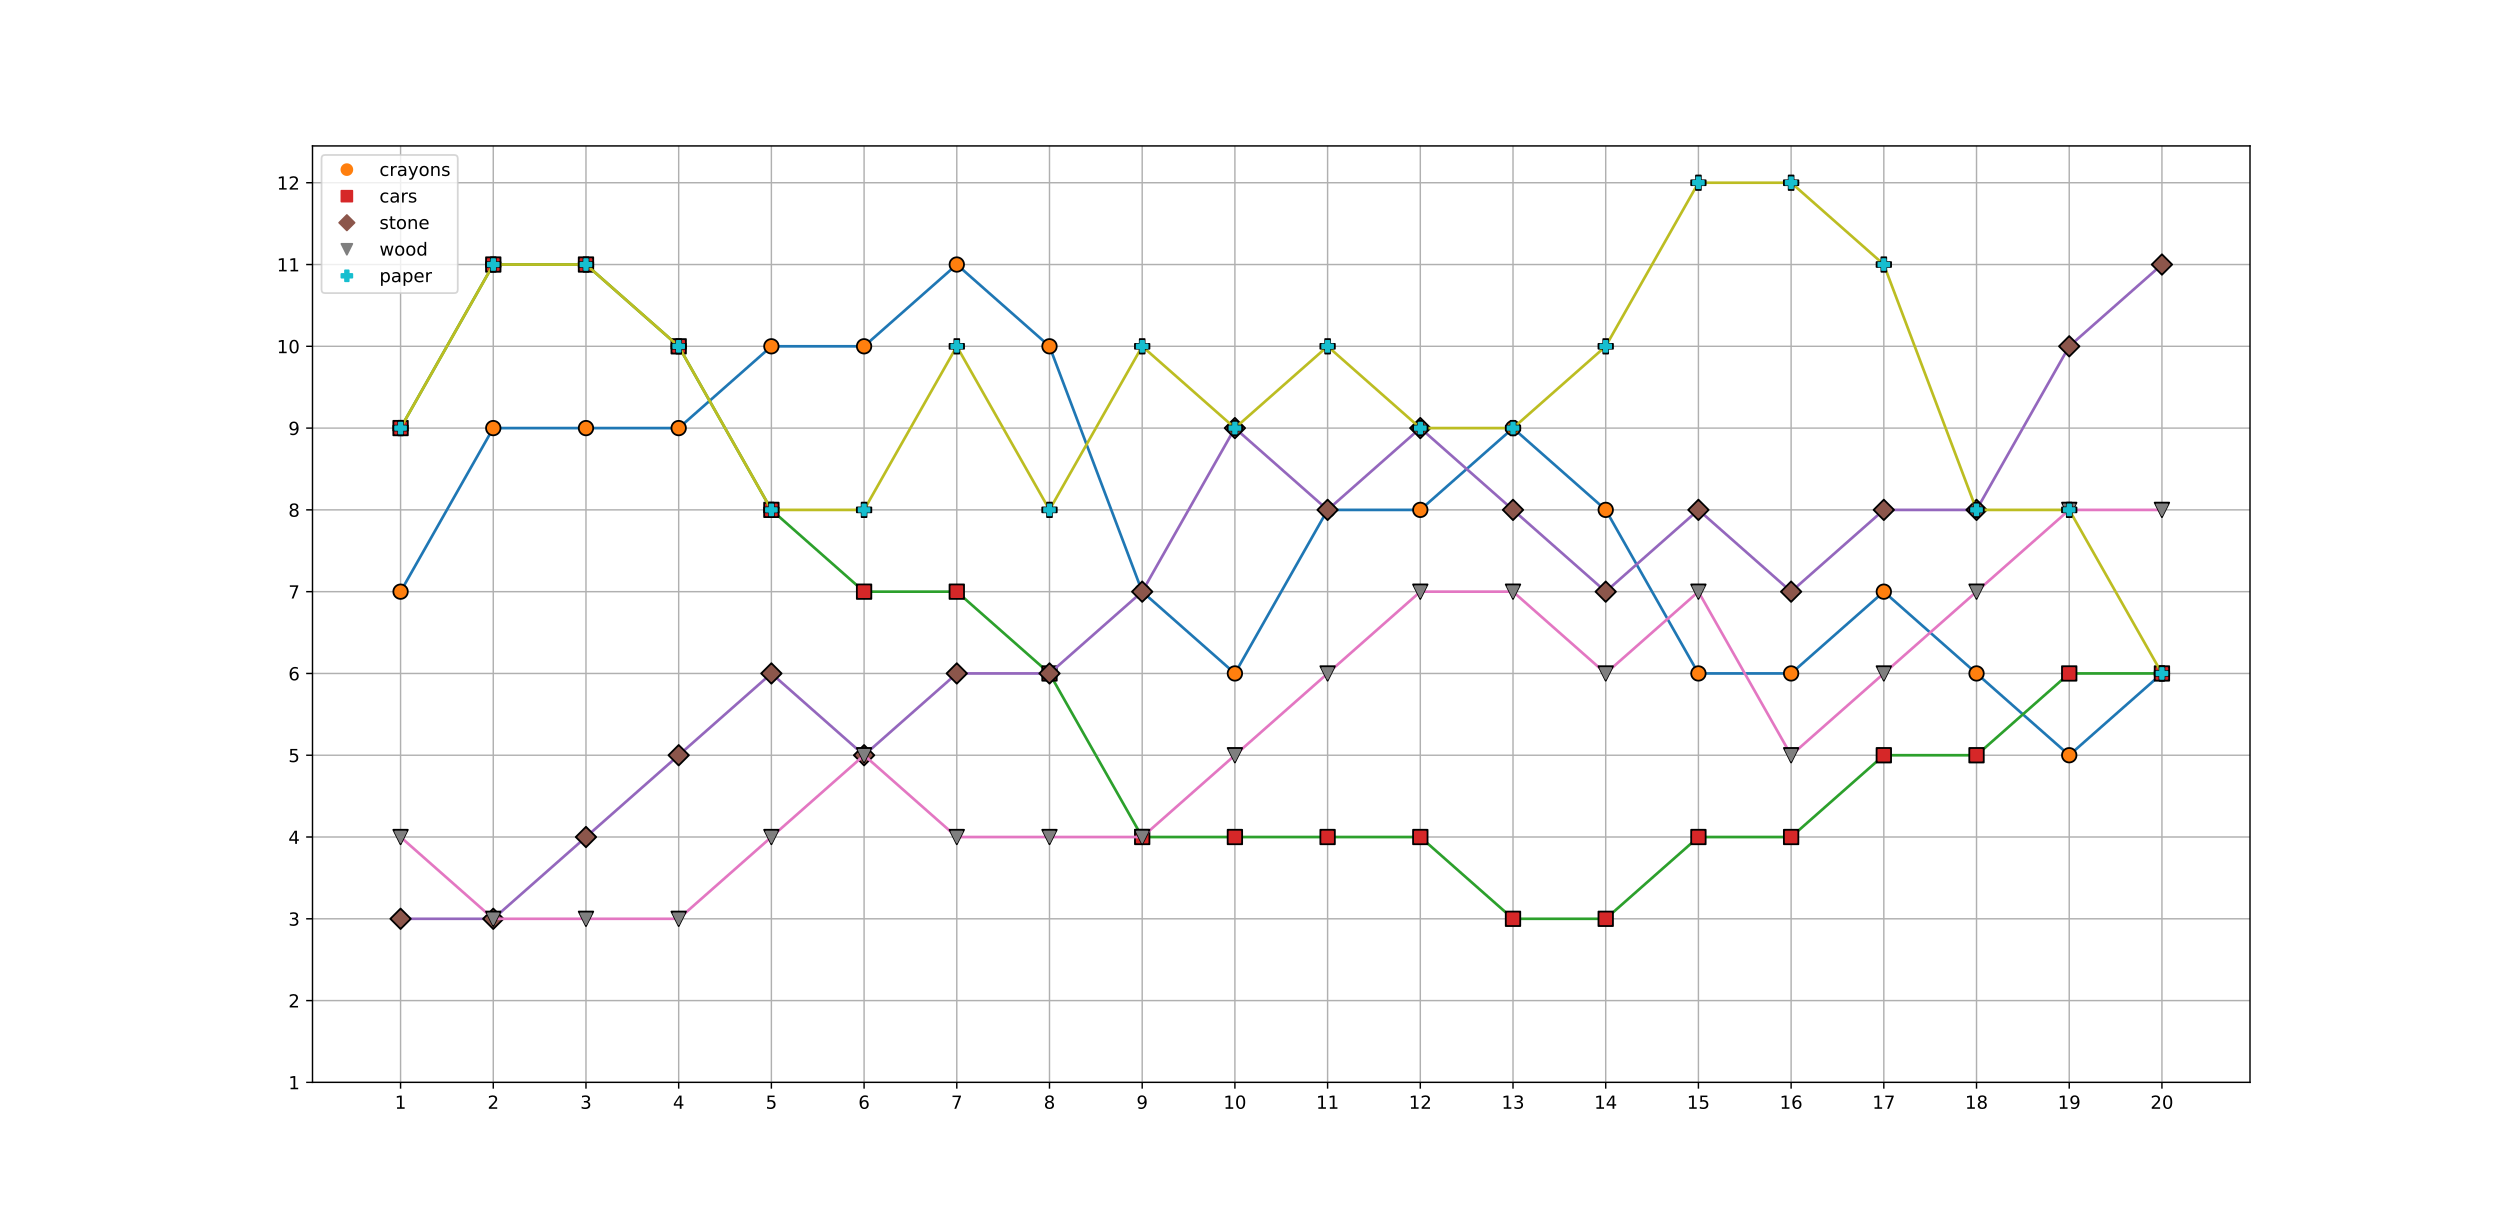 <?xml version="1.0" encoding="utf-8" standalone="no"?>
<!DOCTYPE svg PUBLIC "-//W3C//DTD SVG 1.1//EN"
  "http://www.w3.org/Graphics/SVG/1.1/DTD/svg11.dtd">
<!-- Created with matplotlib (https://matplotlib.org/) -->
<svg height="672.48pt" version="1.1" viewBox="0 0 1382.4 672.48" width="1382.4pt" xmlns="http://www.w3.org/2000/svg" xmlns:xlink="http://www.w3.org/1999/xlink">
 <defs>
  <style type="text/css">
*{stroke-linecap:butt;stroke-linejoin:round;}
  </style>
 </defs>
 <g id="figure_1">
  <g id="patch_1">
   <path d="M 0 672.48
L 1382.4 672.48
L 1382.4 0
L 0 0
z
" style="fill:#ffffff;"/>
  </g>
  <g id="axes_1">
   <g id="patch_2">
    <path d="M 172.8 598.507
L 1244.16 598.507
L 1244.16 80.698
L 172.8 80.698
z
" style="fill:#ffffff;"/>
   </g>
   <g id="matplotlib.axis_1">
    <g id="xtick_1">
     <g id="line2d_1">
      <path clip-path="url(#p146794e68c)" d="M 221.498 598.507
L 221.498 80.698
" style="fill:none;stroke:#b0b0b0;stroke-linecap:square;stroke-width:0.8;"/>
     </g>
     <g id="line2d_2">
      <defs>
       <path d="M 0 0
L 0 3.5
" id="m1dbc7cb2bb" style="stroke:#000000;stroke-width:0.8;"/>
      </defs>
      <g>
       <use style="stroke:#000000;stroke-width:0.8;" x="221.498" xlink:href="#m1dbc7cb2bb" y="598.507"/>
      </g>
     </g>
     <g id="text_1">
      <!-- 1 -->
      <defs>
       <path d="M 12.406 8.297
L 28.516 8.297
L 28.516 63.922
L 10.984 60.406
L 10.984 69.391
L 28.422 72.906
L 38.281 72.906
L 38.281 8.297
L 54.391 8.297
L 54.391 0
L 12.406 0
z
" id="DejaVuSans-49"/>
      </defs>
      <g transform="translate(218.317 613.106)scale(0.1 -0.1)">
       <use xlink:href="#DejaVuSans-49"/>
      </g>
     </g>
    </g>
    <g id="xtick_2">
     <g id="line2d_3">
      <path clip-path="url(#p146794e68c)" d="M 272.759 598.507
L 272.759 80.698
" style="fill:none;stroke:#b0b0b0;stroke-linecap:square;stroke-width:0.8;"/>
     </g>
     <g id="line2d_4">
      <g>
       <use style="stroke:#000000;stroke-width:0.8;" x="272.759" xlink:href="#m1dbc7cb2bb" y="598.507"/>
      </g>
     </g>
     <g id="text_2">
      <!-- 2 -->
      <defs>
       <path d="M 19.188 8.297
L 53.609 8.297
L 53.609 0
L 7.328 0
L 7.328 8.297
Q 12.938 14.109 22.625 23.891
Q 32.328 33.688 34.812 36.531
Q 39.547 41.844 41.422 45.531
Q 43.312 49.219 43.312 52.781
Q 43.312 58.594 39.234 62.25
Q 35.156 65.922 28.609 65.922
Q 23.969 65.922 18.812 64.312
Q 13.672 62.703 7.812 59.422
L 7.812 69.391
Q 13.766 71.781 18.938 73
Q 24.125 74.219 28.422 74.219
Q 39.75 74.219 46.484 68.547
Q 53.219 62.891 53.219 53.422
Q 53.219 48.922 51.531 44.891
Q 49.859 40.875 45.406 35.406
Q 44.188 33.984 37.641 27.219
Q 31.109 20.453 19.188 8.297
z
" id="DejaVuSans-50"/>
      </defs>
      <g transform="translate(269.578 613.106)scale(0.1 -0.1)">
       <use xlink:href="#DejaVuSans-50"/>
      </g>
     </g>
    </g>
    <g id="xtick_3">
     <g id="line2d_5">
      <path clip-path="url(#p146794e68c)" d="M 324.021 598.507
L 324.021 80.698
" style="fill:none;stroke:#b0b0b0;stroke-linecap:square;stroke-width:0.8;"/>
     </g>
     <g id="line2d_6">
      <g>
       <use style="stroke:#000000;stroke-width:0.8;" x="324.021" xlink:href="#m1dbc7cb2bb" y="598.507"/>
      </g>
     </g>
     <g id="text_3">
      <!-- 3 -->
      <defs>
       <path d="M 40.578 39.312
Q 47.656 37.797 51.625 33
Q 55.609 28.219 55.609 21.188
Q 55.609 10.406 48.188 4.484
Q 40.766 -1.422 27.094 -1.422
Q 22.516 -1.422 17.656 -0.516
Q 12.797 0.391 7.625 2.203
L 7.625 11.719
Q 11.719 9.328 16.594 8.109
Q 21.484 6.891 26.812 6.891
Q 36.078 6.891 40.938 10.547
Q 45.797 14.203 45.797 21.188
Q 45.797 27.641 41.281 31.266
Q 36.766 34.906 28.719 34.906
L 20.219 34.906
L 20.219 43.016
L 29.109 43.016
Q 36.375 43.016 40.234 45.922
Q 44.094 48.828 44.094 54.297
Q 44.094 59.906 40.109 62.906
Q 36.141 65.922 28.719 65.922
Q 24.656 65.922 20.016 65.031
Q 15.375 64.156 9.812 62.312
L 9.812 71.094
Q 15.438 72.656 20.344 73.438
Q 25.25 74.219 29.594 74.219
Q 40.828 74.219 47.359 69.109
Q 53.906 64.016 53.906 55.328
Q 53.906 49.266 50.438 45.094
Q 46.969 40.922 40.578 39.312
z
" id="DejaVuSans-51"/>
      </defs>
      <g transform="translate(320.839 613.106)scale(0.1 -0.1)">
       <use xlink:href="#DejaVuSans-51"/>
      </g>
     </g>
    </g>
    <g id="xtick_4">
     <g id="line2d_7">
      <path clip-path="url(#p146794e68c)" d="M 375.282 598.507
L 375.282 80.698
" style="fill:none;stroke:#b0b0b0;stroke-linecap:square;stroke-width:0.8;"/>
     </g>
     <g id="line2d_8">
      <g>
       <use style="stroke:#000000;stroke-width:0.8;" x="375.282" xlink:href="#m1dbc7cb2bb" y="598.507"/>
      </g>
     </g>
     <g id="text_4">
      <!-- 4 -->
      <defs>
       <path d="M 37.797 64.312
L 12.891 25.391
L 37.797 25.391
z
M 35.203 72.906
L 47.609 72.906
L 47.609 25.391
L 58.016 25.391
L 58.016 17.188
L 47.609 17.188
L 47.609 0
L 37.797 0
L 37.797 17.188
L 4.891 17.188
L 4.891 26.703
z
" id="DejaVuSans-52"/>
      </defs>
      <g transform="translate(372.101 613.106)scale(0.1 -0.1)">
       <use xlink:href="#DejaVuSans-52"/>
      </g>
     </g>
    </g>
    <g id="xtick_5">
     <g id="line2d_9">
      <path clip-path="url(#p146794e68c)" d="M 426.543 598.507
L 426.543 80.698
" style="fill:none;stroke:#b0b0b0;stroke-linecap:square;stroke-width:0.8;"/>
     </g>
     <g id="line2d_10">
      <g>
       <use style="stroke:#000000;stroke-width:0.8;" x="426.543" xlink:href="#m1dbc7cb2bb" y="598.507"/>
      </g>
     </g>
     <g id="text_5">
      <!-- 5 -->
      <defs>
       <path d="M 10.797 72.906
L 49.516 72.906
L 49.516 64.594
L 19.828 64.594
L 19.828 46.734
Q 21.969 47.469 24.109 47.828
Q 26.266 48.188 28.422 48.188
Q 40.625 48.188 47.75 41.5
Q 54.891 34.812 54.891 23.391
Q 54.891 11.625 47.562 5.094
Q 40.234 -1.422 26.906 -1.422
Q 22.312 -1.422 17.547 -0.641
Q 12.797 0.141 7.719 1.703
L 7.719 11.625
Q 12.109 9.234 16.797 8.062
Q 21.484 6.891 26.703 6.891
Q 35.156 6.891 40.078 11.328
Q 45.016 15.766 45.016 23.391
Q 45.016 31 40.078 35.438
Q 35.156 39.891 26.703 39.891
Q 22.75 39.891 18.812 39.016
Q 14.891 38.141 10.797 36.281
z
" id="DejaVuSans-53"/>
      </defs>
      <g transform="translate(423.362 613.106)scale(0.1 -0.1)">
       <use xlink:href="#DejaVuSans-53"/>
      </g>
     </g>
    </g>
    <g id="xtick_6">
     <g id="line2d_11">
      <path clip-path="url(#p146794e68c)" d="M 477.804 598.507
L 477.804 80.698
" style="fill:none;stroke:#b0b0b0;stroke-linecap:square;stroke-width:0.8;"/>
     </g>
     <g id="line2d_12">
      <g>
       <use style="stroke:#000000;stroke-width:0.8;" x="477.804" xlink:href="#m1dbc7cb2bb" y="598.507"/>
      </g>
     </g>
     <g id="text_6">
      <!-- 6 -->
      <defs>
       <path d="M 33.016 40.375
Q 26.375 40.375 22.484 35.828
Q 18.609 31.297 18.609 23.391
Q 18.609 15.531 22.484 10.953
Q 26.375 6.391 33.016 6.391
Q 39.656 6.391 43.531 10.953
Q 47.406 15.531 47.406 23.391
Q 47.406 31.297 43.531 35.828
Q 39.656 40.375 33.016 40.375
z
M 52.594 71.297
L 52.594 62.312
Q 48.875 64.062 45.094 64.984
Q 41.312 65.922 37.594 65.922
Q 27.828 65.922 22.672 59.328
Q 17.531 52.734 16.797 39.406
Q 19.672 43.656 24.016 45.922
Q 28.375 48.188 33.594 48.188
Q 44.578 48.188 50.953 41.516
Q 57.328 34.859 57.328 23.391
Q 57.328 12.156 50.688 5.359
Q 44.047 -1.422 33.016 -1.422
Q 20.359 -1.422 13.672 8.266
Q 6.984 17.969 6.984 36.375
Q 6.984 53.656 15.188 63.938
Q 23.391 74.219 37.203 74.219
Q 40.922 74.219 44.703 73.484
Q 48.484 72.75 52.594 71.297
z
" id="DejaVuSans-54"/>
      </defs>
      <g transform="translate(474.623 613.106)scale(0.1 -0.1)">
       <use xlink:href="#DejaVuSans-54"/>
      </g>
     </g>
    </g>
    <g id="xtick_7">
     <g id="line2d_13">
      <path clip-path="url(#p146794e68c)" d="M 529.066 598.507
L 529.066 80.698
" style="fill:none;stroke:#b0b0b0;stroke-linecap:square;stroke-width:0.8;"/>
     </g>
     <g id="line2d_14">
      <g>
       <use style="stroke:#000000;stroke-width:0.8;" x="529.066" xlink:href="#m1dbc7cb2bb" y="598.507"/>
      </g>
     </g>
     <g id="text_7">
      <!-- 7 -->
      <defs>
       <path d="M 8.203 72.906
L 55.078 72.906
L 55.078 68.703
L 28.609 0
L 18.312 0
L 43.219 64.594
L 8.203 64.594
z
" id="DejaVuSans-55"/>
      </defs>
      <g transform="translate(525.884 613.106)scale(0.1 -0.1)">
       <use xlink:href="#DejaVuSans-55"/>
      </g>
     </g>
    </g>
    <g id="xtick_8">
     <g id="line2d_15">
      <path clip-path="url(#p146794e68c)" d="M 580.327 598.507
L 580.327 80.698
" style="fill:none;stroke:#b0b0b0;stroke-linecap:square;stroke-width:0.8;"/>
     </g>
     <g id="line2d_16">
      <g>
       <use style="stroke:#000000;stroke-width:0.8;" x="580.327" xlink:href="#m1dbc7cb2bb" y="598.507"/>
      </g>
     </g>
     <g id="text_8">
      <!-- 8 -->
      <defs>
       <path d="M 31.781 34.625
Q 24.75 34.625 20.719 30.859
Q 16.703 27.094 16.703 20.516
Q 16.703 13.922 20.719 10.156
Q 24.75 6.391 31.781 6.391
Q 38.812 6.391 42.859 10.172
Q 46.922 13.969 46.922 20.516
Q 46.922 27.094 42.891 30.859
Q 38.875 34.625 31.781 34.625
z
M 21.922 38.812
Q 15.578 40.375 12.031 44.719
Q 8.5 49.078 8.5 55.328
Q 8.5 64.062 14.719 69.141
Q 20.953 74.219 31.781 74.219
Q 42.672 74.219 48.875 69.141
Q 55.078 64.062 55.078 55.328
Q 55.078 49.078 51.531 44.719
Q 48 40.375 41.703 38.812
Q 48.828 37.156 52.797 32.312
Q 56.781 27.484 56.781 20.516
Q 56.781 9.906 50.312 4.234
Q 43.844 -1.422 31.781 -1.422
Q 19.734 -1.422 13.25 4.234
Q 6.781 9.906 6.781 20.516
Q 6.781 27.484 10.781 32.312
Q 14.797 37.156 21.922 38.812
z
M 18.312 54.391
Q 18.312 48.734 21.844 45.562
Q 25.391 42.391 31.781 42.391
Q 38.141 42.391 41.719 45.562
Q 45.312 48.734 45.312 54.391
Q 45.312 60.062 41.719 63.234
Q 38.141 66.406 31.781 66.406
Q 25.391 66.406 21.844 63.234
Q 18.312 60.062 18.312 54.391
z
" id="DejaVuSans-56"/>
      </defs>
      <g transform="translate(577.146 613.106)scale(0.1 -0.1)">
       <use xlink:href="#DejaVuSans-56"/>
      </g>
     </g>
    </g>
    <g id="xtick_9">
     <g id="line2d_17">
      <path clip-path="url(#p146794e68c)" d="M 631.588 598.507
L 631.588 80.698
" style="fill:none;stroke:#b0b0b0;stroke-linecap:square;stroke-width:0.8;"/>
     </g>
     <g id="line2d_18">
      <g>
       <use style="stroke:#000000;stroke-width:0.8;" x="631.588" xlink:href="#m1dbc7cb2bb" y="598.507"/>
      </g>
     </g>
     <g id="text_9">
      <!-- 9 -->
      <defs>
       <path d="M 10.984 1.516
L 10.984 10.5
Q 14.703 8.734 18.5 7.812
Q 22.312 6.891 25.984 6.891
Q 35.75 6.891 40.891 13.453
Q 46.047 20.016 46.781 33.406
Q 43.953 29.203 39.594 26.953
Q 35.25 24.703 29.984 24.703
Q 19.047 24.703 12.672 31.312
Q 6.297 37.938 6.297 49.422
Q 6.297 60.641 12.938 67.422
Q 19.578 74.219 30.609 74.219
Q 43.266 74.219 49.922 64.516
Q 56.594 54.828 56.594 36.375
Q 56.594 19.141 48.406 8.859
Q 40.234 -1.422 26.422 -1.422
Q 22.703 -1.422 18.891 -0.688
Q 15.094 0.047 10.984 1.516
z
M 30.609 32.422
Q 37.25 32.422 41.125 36.953
Q 45.016 41.5 45.016 49.422
Q 45.016 57.281 41.125 61.844
Q 37.25 66.406 30.609 66.406
Q 23.969 66.406 20.094 61.844
Q 16.219 57.281 16.219 49.422
Q 16.219 41.5 20.094 36.953
Q 23.969 32.422 30.609 32.422
z
" id="DejaVuSans-57"/>
      </defs>
      <g transform="translate(628.407 613.106)scale(0.1 -0.1)">
       <use xlink:href="#DejaVuSans-57"/>
      </g>
     </g>
    </g>
    <g id="xtick_10">
     <g id="line2d_19">
      <path clip-path="url(#p146794e68c)" d="M 682.849 598.507
L 682.849 80.698
" style="fill:none;stroke:#b0b0b0;stroke-linecap:square;stroke-width:0.8;"/>
     </g>
     <g id="line2d_20">
      <g>
       <use style="stroke:#000000;stroke-width:0.8;" x="682.849" xlink:href="#m1dbc7cb2bb" y="598.507"/>
      </g>
     </g>
     <g id="text_10">
      <!-- 10 -->
      <defs>
       <path d="M 31.781 66.406
Q 24.172 66.406 20.328 58.906
Q 16.5 51.422 16.5 36.375
Q 16.5 21.391 20.328 13.891
Q 24.172 6.391 31.781 6.391
Q 39.453 6.391 43.281 13.891
Q 47.125 21.391 47.125 36.375
Q 47.125 51.422 43.281 58.906
Q 39.453 66.406 31.781 66.406
z
M 31.781 74.219
Q 44.047 74.219 50.516 64.516
Q 56.984 54.828 56.984 36.375
Q 56.984 17.969 50.516 8.266
Q 44.047 -1.422 31.781 -1.422
Q 19.531 -1.422 13.062 8.266
Q 6.594 17.969 6.594 36.375
Q 6.594 54.828 13.062 64.516
Q 19.531 74.219 31.781 74.219
z
" id="DejaVuSans-48"/>
      </defs>
      <g transform="translate(676.487 613.106)scale(0.1 -0.1)">
       <use xlink:href="#DejaVuSans-49"/>
       <use x="63.623" xlink:href="#DejaVuSans-48"/>
      </g>
     </g>
    </g>
    <g id="xtick_11">
     <g id="line2d_21">
      <path clip-path="url(#p146794e68c)" d="M 734.111 598.507
L 734.111 80.698
" style="fill:none;stroke:#b0b0b0;stroke-linecap:square;stroke-width:0.8;"/>
     </g>
     <g id="line2d_22">
      <g>
       <use style="stroke:#000000;stroke-width:0.8;" x="734.111" xlink:href="#m1dbc7cb2bb" y="598.507"/>
      </g>
     </g>
     <g id="text_11">
      <!-- 11 -->
      <g transform="translate(727.748 613.106)scale(0.1 -0.1)">
       <use xlink:href="#DejaVuSans-49"/>
       <use x="63.623" xlink:href="#DejaVuSans-49"/>
      </g>
     </g>
    </g>
    <g id="xtick_12">
     <g id="line2d_23">
      <path clip-path="url(#p146794e68c)" d="M 785.372 598.507
L 785.372 80.698
" style="fill:none;stroke:#b0b0b0;stroke-linecap:square;stroke-width:0.8;"/>
     </g>
     <g id="line2d_24">
      <g>
       <use style="stroke:#000000;stroke-width:0.8;" x="785.372" xlink:href="#m1dbc7cb2bb" y="598.507"/>
      </g>
     </g>
     <g id="text_12">
      <!-- 12 -->
      <g transform="translate(779.009 613.106)scale(0.1 -0.1)">
       <use xlink:href="#DejaVuSans-49"/>
       <use x="63.623" xlink:href="#DejaVuSans-50"/>
      </g>
     </g>
    </g>
    <g id="xtick_13">
     <g id="line2d_25">
      <path clip-path="url(#p146794e68c)" d="M 836.633 598.507
L 836.633 80.698
" style="fill:none;stroke:#b0b0b0;stroke-linecap:square;stroke-width:0.8;"/>
     </g>
     <g id="line2d_26">
      <g>
       <use style="stroke:#000000;stroke-width:0.8;" x="836.633" xlink:href="#m1dbc7cb2bb" y="598.507"/>
      </g>
     </g>
     <g id="text_13">
      <!-- 13 -->
      <g transform="translate(830.271 613.106)scale(0.1 -0.1)">
       <use xlink:href="#DejaVuSans-49"/>
       <use x="63.623" xlink:href="#DejaVuSans-51"/>
      </g>
     </g>
    </g>
    <g id="xtick_14">
     <g id="line2d_27">
      <path clip-path="url(#p146794e68c)" d="M 887.894 598.507
L 887.894 80.698
" style="fill:none;stroke:#b0b0b0;stroke-linecap:square;stroke-width:0.8;"/>
     </g>
     <g id="line2d_28">
      <g>
       <use style="stroke:#000000;stroke-width:0.8;" x="887.894" xlink:href="#m1dbc7cb2bb" y="598.507"/>
      </g>
     </g>
     <g id="text_14">
      <!-- 14 -->
      <g transform="translate(881.532 613.106)scale(0.1 -0.1)">
       <use xlink:href="#DejaVuSans-49"/>
       <use x="63.623" xlink:href="#DejaVuSans-52"/>
      </g>
     </g>
    </g>
    <g id="xtick_15">
     <g id="line2d_29">
      <path clip-path="url(#p146794e68c)" d="M 939.156 598.507
L 939.156 80.698
" style="fill:none;stroke:#b0b0b0;stroke-linecap:square;stroke-width:0.8;"/>
     </g>
     <g id="line2d_30">
      <g>
       <use style="stroke:#000000;stroke-width:0.8;" x="939.156" xlink:href="#m1dbc7cb2bb" y="598.507"/>
      </g>
     </g>
     <g id="text_15">
      <!-- 15 -->
      <g transform="translate(932.793 613.106)scale(0.1 -0.1)">
       <use xlink:href="#DejaVuSans-49"/>
       <use x="63.623" xlink:href="#DejaVuSans-53"/>
      </g>
     </g>
    </g>
    <g id="xtick_16">
     <g id="line2d_31">
      <path clip-path="url(#p146794e68c)" d="M 990.417 598.507
L 990.417 80.698
" style="fill:none;stroke:#b0b0b0;stroke-linecap:square;stroke-width:0.8;"/>
     </g>
     <g id="line2d_32">
      <g>
       <use style="stroke:#000000;stroke-width:0.8;" x="990.417" xlink:href="#m1dbc7cb2bb" y="598.507"/>
      </g>
     </g>
     <g id="text_16">
      <!-- 16 -->
      <g transform="translate(984.054 613.106)scale(0.1 -0.1)">
       <use xlink:href="#DejaVuSans-49"/>
       <use x="63.623" xlink:href="#DejaVuSans-54"/>
      </g>
     </g>
    </g>
    <g id="xtick_17">
     <g id="line2d_33">
      <path clip-path="url(#p146794e68c)" d="M 1041.678 598.507
L 1041.678 80.698
" style="fill:none;stroke:#b0b0b0;stroke-linecap:square;stroke-width:0.8;"/>
     </g>
     <g id="line2d_34">
      <g>
       <use style="stroke:#000000;stroke-width:0.8;" x="1041.678" xlink:href="#m1dbc7cb2bb" y="598.507"/>
      </g>
     </g>
     <g id="text_17">
      <!-- 17 -->
      <g transform="translate(1035.316 613.106)scale(0.1 -0.1)">
       <use xlink:href="#DejaVuSans-49"/>
       <use x="63.623" xlink:href="#DejaVuSans-55"/>
      </g>
     </g>
    </g>
    <g id="xtick_18">
     <g id="line2d_35">
      <path clip-path="url(#p146794e68c)" d="M 1092.939 598.507
L 1092.939 80.698
" style="fill:none;stroke:#b0b0b0;stroke-linecap:square;stroke-width:0.8;"/>
     </g>
     <g id="line2d_36">
      <g>
       <use style="stroke:#000000;stroke-width:0.8;" x="1092.939" xlink:href="#m1dbc7cb2bb" y="598.507"/>
      </g>
     </g>
     <g id="text_18">
      <!-- 18 -->
      <g transform="translate(1086.577 613.106)scale(0.1 -0.1)">
       <use xlink:href="#DejaVuSans-49"/>
       <use x="63.623" xlink:href="#DejaVuSans-56"/>
      </g>
     </g>
    </g>
    <g id="xtick_19">
     <g id="line2d_37">
      <path clip-path="url(#p146794e68c)" d="M 1144.201 598.507
L 1144.201 80.698
" style="fill:none;stroke:#b0b0b0;stroke-linecap:square;stroke-width:0.8;"/>
     </g>
     <g id="line2d_38">
      <g>
       <use style="stroke:#000000;stroke-width:0.8;" x="1144.201" xlink:href="#m1dbc7cb2bb" y="598.507"/>
      </g>
     </g>
     <g id="text_19">
      <!-- 19 -->
      <g transform="translate(1137.838 613.106)scale(0.1 -0.1)">
       <use xlink:href="#DejaVuSans-49"/>
       <use x="63.623" xlink:href="#DejaVuSans-57"/>
      </g>
     </g>
    </g>
    <g id="xtick_20">
     <g id="line2d_39">
      <path clip-path="url(#p146794e68c)" d="M 1195.462 598.507
L 1195.462 80.698
" style="fill:none;stroke:#b0b0b0;stroke-linecap:square;stroke-width:0.8;"/>
     </g>
     <g id="line2d_40">
      <g>
       <use style="stroke:#000000;stroke-width:0.8;" x="1195.462" xlink:href="#m1dbc7cb2bb" y="598.507"/>
      </g>
     </g>
     <g id="text_20">
      <!-- 20 -->
      <g transform="translate(1189.099 613.106)scale(0.1 -0.1)">
       <use xlink:href="#DejaVuSans-50"/>
       <use x="63.623" xlink:href="#DejaVuSans-48"/>
      </g>
     </g>
    </g>
   </g>
   <g id="matplotlib.axis_2">
    <g id="ytick_1">
     <g id="line2d_41">
      <path clip-path="url(#p146794e68c)" d="M 172.8 598.507
L 1244.16 598.507
" style="fill:none;stroke:#b0b0b0;stroke-linecap:square;stroke-width:0.8;"/>
     </g>
     <g id="line2d_42">
      <defs>
       <path d="M 0 0
L -3.5 0
" id="m33526eeeb0" style="stroke:#000000;stroke-width:0.8;"/>
      </defs>
      <g>
       <use style="stroke:#000000;stroke-width:0.8;" x="172.8" xlink:href="#m33526eeeb0" y="598.507"/>
      </g>
     </g>
     <g id="text_21">
      <!-- 1 -->
      <g transform="translate(159.438 602.306)scale(0.1 -0.1)">
       <use xlink:href="#DejaVuSans-49"/>
      </g>
     </g>
    </g>
    <g id="ytick_2">
     <g id="line2d_43">
      <path clip-path="url(#p146794e68c)" d="M 172.8 553.284
L 1244.16 553.284
" style="fill:none;stroke:#b0b0b0;stroke-linecap:square;stroke-width:0.8;"/>
     </g>
     <g id="line2d_44">
      <g>
       <use style="stroke:#000000;stroke-width:0.8;" x="172.8" xlink:href="#m33526eeeb0" y="553.284"/>
      </g>
     </g>
     <g id="text_22">
      <!-- 2 -->
      <g transform="translate(159.438 557.083)scale(0.1 -0.1)">
       <use xlink:href="#DejaVuSans-50"/>
      </g>
     </g>
    </g>
    <g id="ytick_3">
     <g id="line2d_45">
      <path clip-path="url(#p146794e68c)" d="M 172.8 508.06
L 1244.16 508.06
" style="fill:none;stroke:#b0b0b0;stroke-linecap:square;stroke-width:0.8;"/>
     </g>
     <g id="line2d_46">
      <g>
       <use style="stroke:#000000;stroke-width:0.8;" x="172.8" xlink:href="#m33526eeeb0" y="508.06"/>
      </g>
     </g>
     <g id="text_23">
      <!-- 3 -->
      <g transform="translate(159.438 511.859)scale(0.1 -0.1)">
       <use xlink:href="#DejaVuSans-51"/>
      </g>
     </g>
    </g>
    <g id="ytick_4">
     <g id="line2d_47">
      <path clip-path="url(#p146794e68c)" d="M 172.8 462.837
L 1244.16 462.837
" style="fill:none;stroke:#b0b0b0;stroke-linecap:square;stroke-width:0.8;"/>
     </g>
     <g id="line2d_48">
      <g>
       <use style="stroke:#000000;stroke-width:0.8;" x="172.8" xlink:href="#m33526eeeb0" y="462.837"/>
      </g>
     </g>
     <g id="text_24">
      <!-- 4 -->
      <g transform="translate(159.438 466.636)scale(0.1 -0.1)">
       <use xlink:href="#DejaVuSans-52"/>
      </g>
     </g>
    </g>
    <g id="ytick_5">
     <g id="line2d_49">
      <path clip-path="url(#p146794e68c)" d="M 172.8 417.613
L 1244.16 417.613
" style="fill:none;stroke:#b0b0b0;stroke-linecap:square;stroke-width:0.8;"/>
     </g>
     <g id="line2d_50">
      <g>
       <use style="stroke:#000000;stroke-width:0.8;" x="172.8" xlink:href="#m33526eeeb0" y="417.613"/>
      </g>
     </g>
     <g id="text_25">
      <!-- 5 -->
      <g transform="translate(159.438 421.412)scale(0.1 -0.1)">
       <use xlink:href="#DejaVuSans-53"/>
      </g>
     </g>
    </g>
    <g id="ytick_6">
     <g id="line2d_51">
      <path clip-path="url(#p146794e68c)" d="M 172.8 372.389
L 1244.16 372.389
" style="fill:none;stroke:#b0b0b0;stroke-linecap:square;stroke-width:0.8;"/>
     </g>
     <g id="line2d_52">
      <g>
       <use style="stroke:#000000;stroke-width:0.8;" x="172.8" xlink:href="#m33526eeeb0" y="372.389"/>
      </g>
     </g>
     <g id="text_26">
      <!-- 6 -->
      <g transform="translate(159.438 376.189)scale(0.1 -0.1)">
       <use xlink:href="#DejaVuSans-54"/>
      </g>
     </g>
    </g>
    <g id="ytick_7">
     <g id="line2d_53">
      <path clip-path="url(#p146794e68c)" d="M 172.8 327.166
L 1244.16 327.166
" style="fill:none;stroke:#b0b0b0;stroke-linecap:square;stroke-width:0.8;"/>
     </g>
     <g id="line2d_54">
      <g>
       <use style="stroke:#000000;stroke-width:0.8;" x="172.8" xlink:href="#m33526eeeb0" y="327.166"/>
      </g>
     </g>
     <g id="text_27">
      <!-- 7 -->
      <g transform="translate(159.438 330.965)scale(0.1 -0.1)">
       <use xlink:href="#DejaVuSans-55"/>
      </g>
     </g>
    </g>
    <g id="ytick_8">
     <g id="line2d_55">
      <path clip-path="url(#p146794e68c)" d="M 172.8 281.942
L 1244.16 281.942
" style="fill:none;stroke:#b0b0b0;stroke-linecap:square;stroke-width:0.8;"/>
     </g>
     <g id="line2d_56">
      <g>
       <use style="stroke:#000000;stroke-width:0.8;" x="172.8" xlink:href="#m33526eeeb0" y="281.942"/>
      </g>
     </g>
     <g id="text_28">
      <!-- 8 -->
      <g transform="translate(159.438 285.742)scale(0.1 -0.1)">
       <use xlink:href="#DejaVuSans-56"/>
      </g>
     </g>
    </g>
    <g id="ytick_9">
     <g id="line2d_57">
      <path clip-path="url(#p146794e68c)" d="M 172.8 236.719
L 1244.16 236.719
" style="fill:none;stroke:#b0b0b0;stroke-linecap:square;stroke-width:0.8;"/>
     </g>
     <g id="line2d_58">
      <g>
       <use style="stroke:#000000;stroke-width:0.8;" x="172.8" xlink:href="#m33526eeeb0" y="236.719"/>
      </g>
     </g>
     <g id="text_29">
      <!-- 9 -->
      <g transform="translate(159.438 240.518)scale(0.1 -0.1)">
       <use xlink:href="#DejaVuSans-57"/>
      </g>
     </g>
    </g>
    <g id="ytick_10">
     <g id="line2d_59">
      <path clip-path="url(#p146794e68c)" d="M 172.8 191.495
L 1244.16 191.495
" style="fill:none;stroke:#b0b0b0;stroke-linecap:square;stroke-width:0.8;"/>
     </g>
     <g id="line2d_60">
      <g>
       <use style="stroke:#000000;stroke-width:0.8;" x="172.8" xlink:href="#m33526eeeb0" y="191.495"/>
      </g>
     </g>
     <g id="text_30">
      <!-- 10 -->
      <g transform="translate(153.075 195.295)scale(0.1 -0.1)">
       <use xlink:href="#DejaVuSans-49"/>
       <use x="63.623" xlink:href="#DejaVuSans-48"/>
      </g>
     </g>
    </g>
    <g id="ytick_11">
     <g id="line2d_61">
      <path clip-path="url(#p146794e68c)" d="M 172.8 146.272
L 1244.16 146.272
" style="fill:none;stroke:#b0b0b0;stroke-linecap:square;stroke-width:0.8;"/>
     </g>
     <g id="line2d_62">
      <g>
       <use style="stroke:#000000;stroke-width:0.8;" x="172.8" xlink:href="#m33526eeeb0" y="146.272"/>
      </g>
     </g>
     <g id="text_31">
      <!-- 11 -->
      <g transform="translate(153.075 150.071)scale(0.1 -0.1)">
       <use xlink:href="#DejaVuSans-49"/>
       <use x="63.623" xlink:href="#DejaVuSans-49"/>
      </g>
     </g>
    </g>
    <g id="ytick_12">
     <g id="line2d_63">
      <path clip-path="url(#p146794e68c)" d="M 172.8 101.048
L 1244.16 101.048
" style="fill:none;stroke:#b0b0b0;stroke-linecap:square;stroke-width:0.8;"/>
     </g>
     <g id="line2d_64">
      <g>
       <use style="stroke:#000000;stroke-width:0.8;" x="172.8" xlink:href="#m33526eeeb0" y="101.048"/>
      </g>
     </g>
     <g id="text_32">
      <!-- 12 -->
      <g transform="translate(153.075 104.847)scale(0.1 -0.1)">
       <use xlink:href="#DejaVuSans-49"/>
       <use x="63.623" xlink:href="#DejaVuSans-50"/>
      </g>
     </g>
    </g>
   </g>
   <g id="line2d_65">
    <path clip-path="url(#p146794e68c)" d="M 221.498 327.166
L 272.759 236.719
L 324.021 236.719
L 375.282 236.719
L 426.543 191.495
L 477.804 191.495
L 529.066 146.272
L 580.327 191.495
L 631.588 327.166
L 682.849 372.389
L 734.111 281.942
L 785.372 281.942
L 836.633 236.719
L 887.894 281.942
L 939.156 372.389
L 990.417 372.389
L 1041.678 327.166
L 1092.939 372.389
L 1144.201 417.613
L 1195.462 372.389
" style="fill:none;stroke:#1f77b4;stroke-linecap:square;stroke-width:1.5;"/>
   </g>
   <g id="line2d_66">
    <defs>
     <path d="M 0 4
C 1.061 4 2.078 3.579 2.828 2.828
C 3.579 2.078 4 1.061 4 0
C 4 -1.061 3.579 -2.078 2.828 -2.828
C 2.078 -3.579 1.061 -4 0 -4
C -1.061 -4 -2.078 -3.579 -2.828 -2.828
C -3.579 -2.078 -4 -1.061 -4 0
C -4 1.061 -3.579 2.078 -2.828 2.828
C -2.078 3.579 -1.061 4 0 4
z
" id="m81f7bdcb7d" style="stroke:#000000;"/>
    </defs>
    <g clip-path="url(#p146794e68c)">
     <use style="stroke:#000000;" x="221.498" xlink:href="#m81f7bdcb7d" y="327.166"/>
     <use style="stroke:#000000;" x="272.759" xlink:href="#m81f7bdcb7d" y="236.719"/>
     <use style="stroke:#000000;" x="324.021" xlink:href="#m81f7bdcb7d" y="236.719"/>
     <use style="stroke:#000000;" x="375.282" xlink:href="#m81f7bdcb7d" y="236.719"/>
     <use style="stroke:#000000;" x="426.543" xlink:href="#m81f7bdcb7d" y="191.495"/>
     <use style="stroke:#000000;" x="477.804" xlink:href="#m81f7bdcb7d" y="191.495"/>
     <use style="stroke:#000000;" x="529.066" xlink:href="#m81f7bdcb7d" y="146.272"/>
     <use style="stroke:#000000;" x="580.327" xlink:href="#m81f7bdcb7d" y="191.495"/>
     <use style="stroke:#000000;" x="631.588" xlink:href="#m81f7bdcb7d" y="327.166"/>
     <use style="stroke:#000000;" x="682.849" xlink:href="#m81f7bdcb7d" y="372.389"/>
     <use style="stroke:#000000;" x="734.111" xlink:href="#m81f7bdcb7d" y="281.942"/>
     <use style="stroke:#000000;" x="785.372" xlink:href="#m81f7bdcb7d" y="281.942"/>
     <use style="stroke:#000000;" x="836.633" xlink:href="#m81f7bdcb7d" y="236.719"/>
     <use style="stroke:#000000;" x="887.894" xlink:href="#m81f7bdcb7d" y="281.942"/>
     <use style="stroke:#000000;" x="939.156" xlink:href="#m81f7bdcb7d" y="372.389"/>
     <use style="stroke:#000000;" x="990.417" xlink:href="#m81f7bdcb7d" y="372.389"/>
     <use style="stroke:#000000;" x="1041.678" xlink:href="#m81f7bdcb7d" y="327.166"/>
     <use style="stroke:#000000;" x="1092.939" xlink:href="#m81f7bdcb7d" y="372.389"/>
     <use style="stroke:#000000;" x="1144.201" xlink:href="#m81f7bdcb7d" y="417.613"/>
     <use style="stroke:#000000;" x="1195.462" xlink:href="#m81f7bdcb7d" y="372.389"/>
    </g>
   </g>
   <g id="line2d_67">
    <defs>
     <path d="M 0 3
C 0.796 3 1.559 2.684 2.121 2.121
C 2.684 1.559 3 0.796 3 0
C 3 -0.796 2.684 -1.559 2.121 -2.121
C 1.559 -2.684 0.796 -3 0 -3
C -0.796 -3 -1.559 -2.684 -2.121 -2.121
C -2.684 -1.559 -3 -0.796 -3 0
C -3 0.796 -2.684 1.559 -2.121 2.121
C -1.559 2.684 -0.796 3 0 3
z
" id="m65cdf25794" style="stroke:#ff7f0e;"/>
    </defs>
    <g clip-path="url(#p146794e68c)">
     <use style="fill:#ff7f0e;stroke:#ff7f0e;" x="221.498" xlink:href="#m65cdf25794" y="327.166"/>
     <use style="fill:#ff7f0e;stroke:#ff7f0e;" x="272.759" xlink:href="#m65cdf25794" y="236.719"/>
     <use style="fill:#ff7f0e;stroke:#ff7f0e;" x="324.021" xlink:href="#m65cdf25794" y="236.719"/>
     <use style="fill:#ff7f0e;stroke:#ff7f0e;" x="375.282" xlink:href="#m65cdf25794" y="236.719"/>
     <use style="fill:#ff7f0e;stroke:#ff7f0e;" x="426.543" xlink:href="#m65cdf25794" y="191.495"/>
     <use style="fill:#ff7f0e;stroke:#ff7f0e;" x="477.804" xlink:href="#m65cdf25794" y="191.495"/>
     <use style="fill:#ff7f0e;stroke:#ff7f0e;" x="529.066" xlink:href="#m65cdf25794" y="146.272"/>
     <use style="fill:#ff7f0e;stroke:#ff7f0e;" x="580.327" xlink:href="#m65cdf25794" y="191.495"/>
     <use style="fill:#ff7f0e;stroke:#ff7f0e;" x="631.588" xlink:href="#m65cdf25794" y="327.166"/>
     <use style="fill:#ff7f0e;stroke:#ff7f0e;" x="682.849" xlink:href="#m65cdf25794" y="372.389"/>
     <use style="fill:#ff7f0e;stroke:#ff7f0e;" x="734.111" xlink:href="#m65cdf25794" y="281.942"/>
     <use style="fill:#ff7f0e;stroke:#ff7f0e;" x="785.372" xlink:href="#m65cdf25794" y="281.942"/>
     <use style="fill:#ff7f0e;stroke:#ff7f0e;" x="836.633" xlink:href="#m65cdf25794" y="236.719"/>
     <use style="fill:#ff7f0e;stroke:#ff7f0e;" x="887.894" xlink:href="#m65cdf25794" y="281.942"/>
     <use style="fill:#ff7f0e;stroke:#ff7f0e;" x="939.156" xlink:href="#m65cdf25794" y="372.389"/>
     <use style="fill:#ff7f0e;stroke:#ff7f0e;" x="990.417" xlink:href="#m65cdf25794" y="372.389"/>
     <use style="fill:#ff7f0e;stroke:#ff7f0e;" x="1041.678" xlink:href="#m65cdf25794" y="327.166"/>
     <use style="fill:#ff7f0e;stroke:#ff7f0e;" x="1092.939" xlink:href="#m65cdf25794" y="372.389"/>
     <use style="fill:#ff7f0e;stroke:#ff7f0e;" x="1144.201" xlink:href="#m65cdf25794" y="417.613"/>
     <use style="fill:#ff7f0e;stroke:#ff7f0e;" x="1195.462" xlink:href="#m65cdf25794" y="372.389"/>
    </g>
   </g>
   <g id="line2d_68">
    <path clip-path="url(#p146794e68c)" d="M 221.498 236.719
L 272.759 146.272
L 324.021 146.272
L 375.282 191.495
L 426.543 281.942
L 477.804 327.166
L 529.066 327.166
L 580.327 372.389
L 631.588 462.837
L 682.849 462.837
L 734.111 462.837
L 785.372 462.837
L 836.633 508.06
L 887.894 508.06
L 939.156 462.837
L 990.417 462.837
L 1041.678 417.613
L 1092.939 417.613
L 1144.201 372.389
L 1195.462 372.389
" style="fill:none;stroke:#2ca02c;stroke-linecap:square;stroke-width:1.5;"/>
   </g>
   <g id="line2d_69">
    <defs>
     <path d="M -4 4
L 4 4
L 4 -4
L -4 -4
z
" id="m133c42f88d" style="stroke:#000000;stroke-linejoin:miter;"/>
    </defs>
    <g clip-path="url(#p146794e68c)">
     <use style="stroke:#000000;stroke-linejoin:miter;" x="221.498" xlink:href="#m133c42f88d" y="236.719"/>
     <use style="stroke:#000000;stroke-linejoin:miter;" x="272.759" xlink:href="#m133c42f88d" y="146.272"/>
     <use style="stroke:#000000;stroke-linejoin:miter;" x="324.021" xlink:href="#m133c42f88d" y="146.272"/>
     <use style="stroke:#000000;stroke-linejoin:miter;" x="375.282" xlink:href="#m133c42f88d" y="191.495"/>
     <use style="stroke:#000000;stroke-linejoin:miter;" x="426.543" xlink:href="#m133c42f88d" y="281.942"/>
     <use style="stroke:#000000;stroke-linejoin:miter;" x="477.804" xlink:href="#m133c42f88d" y="327.166"/>
     <use style="stroke:#000000;stroke-linejoin:miter;" x="529.066" xlink:href="#m133c42f88d" y="327.166"/>
     <use style="stroke:#000000;stroke-linejoin:miter;" x="580.327" xlink:href="#m133c42f88d" y="372.389"/>
     <use style="stroke:#000000;stroke-linejoin:miter;" x="631.588" xlink:href="#m133c42f88d" y="462.837"/>
     <use style="stroke:#000000;stroke-linejoin:miter;" x="682.849" xlink:href="#m133c42f88d" y="462.837"/>
     <use style="stroke:#000000;stroke-linejoin:miter;" x="734.111" xlink:href="#m133c42f88d" y="462.837"/>
     <use style="stroke:#000000;stroke-linejoin:miter;" x="785.372" xlink:href="#m133c42f88d" y="462.837"/>
     <use style="stroke:#000000;stroke-linejoin:miter;" x="836.633" xlink:href="#m133c42f88d" y="508.06"/>
     <use style="stroke:#000000;stroke-linejoin:miter;" x="887.894" xlink:href="#m133c42f88d" y="508.06"/>
     <use style="stroke:#000000;stroke-linejoin:miter;" x="939.156" xlink:href="#m133c42f88d" y="462.837"/>
     <use style="stroke:#000000;stroke-linejoin:miter;" x="990.417" xlink:href="#m133c42f88d" y="462.837"/>
     <use style="stroke:#000000;stroke-linejoin:miter;" x="1041.678" xlink:href="#m133c42f88d" y="417.613"/>
     <use style="stroke:#000000;stroke-linejoin:miter;" x="1092.939" xlink:href="#m133c42f88d" y="417.613"/>
     <use style="stroke:#000000;stroke-linejoin:miter;" x="1144.201" xlink:href="#m133c42f88d" y="372.389"/>
     <use style="stroke:#000000;stroke-linejoin:miter;" x="1195.462" xlink:href="#m133c42f88d" y="372.389"/>
    </g>
   </g>
   <g id="line2d_70">
    <defs>
     <path d="M -3 3
L 3 3
L 3 -3
L -3 -3
z
" id="m9f8f082d53" style="stroke:#d62728;stroke-linejoin:miter;"/>
    </defs>
    <g clip-path="url(#p146794e68c)">
     <use style="fill:#d62728;stroke:#d62728;stroke-linejoin:miter;" x="221.498" xlink:href="#m9f8f082d53" y="236.719"/>
     <use style="fill:#d62728;stroke:#d62728;stroke-linejoin:miter;" x="272.759" xlink:href="#m9f8f082d53" y="146.272"/>
     <use style="fill:#d62728;stroke:#d62728;stroke-linejoin:miter;" x="324.021" xlink:href="#m9f8f082d53" y="146.272"/>
     <use style="fill:#d62728;stroke:#d62728;stroke-linejoin:miter;" x="375.282" xlink:href="#m9f8f082d53" y="191.495"/>
     <use style="fill:#d62728;stroke:#d62728;stroke-linejoin:miter;" x="426.543" xlink:href="#m9f8f082d53" y="281.942"/>
     <use style="fill:#d62728;stroke:#d62728;stroke-linejoin:miter;" x="477.804" xlink:href="#m9f8f082d53" y="327.166"/>
     <use style="fill:#d62728;stroke:#d62728;stroke-linejoin:miter;" x="529.066" xlink:href="#m9f8f082d53" y="327.166"/>
     <use style="fill:#d62728;stroke:#d62728;stroke-linejoin:miter;" x="580.327" xlink:href="#m9f8f082d53" y="372.389"/>
     <use style="fill:#d62728;stroke:#d62728;stroke-linejoin:miter;" x="631.588" xlink:href="#m9f8f082d53" y="462.837"/>
     <use style="fill:#d62728;stroke:#d62728;stroke-linejoin:miter;" x="682.849" xlink:href="#m9f8f082d53" y="462.837"/>
     <use style="fill:#d62728;stroke:#d62728;stroke-linejoin:miter;" x="734.111" xlink:href="#m9f8f082d53" y="462.837"/>
     <use style="fill:#d62728;stroke:#d62728;stroke-linejoin:miter;" x="785.372" xlink:href="#m9f8f082d53" y="462.837"/>
     <use style="fill:#d62728;stroke:#d62728;stroke-linejoin:miter;" x="836.633" xlink:href="#m9f8f082d53" y="508.06"/>
     <use style="fill:#d62728;stroke:#d62728;stroke-linejoin:miter;" x="887.894" xlink:href="#m9f8f082d53" y="508.06"/>
     <use style="fill:#d62728;stroke:#d62728;stroke-linejoin:miter;" x="939.156" xlink:href="#m9f8f082d53" y="462.837"/>
     <use style="fill:#d62728;stroke:#d62728;stroke-linejoin:miter;" x="990.417" xlink:href="#m9f8f082d53" y="462.837"/>
     <use style="fill:#d62728;stroke:#d62728;stroke-linejoin:miter;" x="1041.678" xlink:href="#m9f8f082d53" y="417.613"/>
     <use style="fill:#d62728;stroke:#d62728;stroke-linejoin:miter;" x="1092.939" xlink:href="#m9f8f082d53" y="417.613"/>
     <use style="fill:#d62728;stroke:#d62728;stroke-linejoin:miter;" x="1144.201" xlink:href="#m9f8f082d53" y="372.389"/>
     <use style="fill:#d62728;stroke:#d62728;stroke-linejoin:miter;" x="1195.462" xlink:href="#m9f8f082d53" y="372.389"/>
    </g>
   </g>
   <g id="line2d_71">
    <path clip-path="url(#p146794e68c)" d="M 221.498 508.06
L 272.759 508.06
L 324.021 462.837
L 375.282 417.613
L 426.543 372.389
L 477.804 417.613
L 529.066 372.389
L 580.327 372.389
L 631.588 327.166
L 682.849 236.719
L 734.111 281.942
L 785.372 236.719
L 836.633 281.942
L 887.894 327.166
L 939.156 281.942
L 990.417 327.166
L 1041.678 281.942
L 1092.939 281.942
L 1144.201 191.495
L 1195.462 146.272
" style="fill:none;stroke:#9467bd;stroke-linecap:square;stroke-width:1.5;"/>
   </g>
   <g id="line2d_72">
    <defs>
     <path d="M -0 5.657
L 5.657 0
L 0 -5.657
L -5.657 -0
z
" id="ma48f690278" style="stroke:#000000;stroke-linejoin:miter;"/>
    </defs>
    <g clip-path="url(#p146794e68c)">
     <use style="stroke:#000000;stroke-linejoin:miter;" x="221.498" xlink:href="#ma48f690278" y="508.06"/>
     <use style="stroke:#000000;stroke-linejoin:miter;" x="272.759" xlink:href="#ma48f690278" y="508.06"/>
     <use style="stroke:#000000;stroke-linejoin:miter;" x="324.021" xlink:href="#ma48f690278" y="462.837"/>
     <use style="stroke:#000000;stroke-linejoin:miter;" x="375.282" xlink:href="#ma48f690278" y="417.613"/>
     <use style="stroke:#000000;stroke-linejoin:miter;" x="426.543" xlink:href="#ma48f690278" y="372.389"/>
     <use style="stroke:#000000;stroke-linejoin:miter;" x="477.804" xlink:href="#ma48f690278" y="417.613"/>
     <use style="stroke:#000000;stroke-linejoin:miter;" x="529.066" xlink:href="#ma48f690278" y="372.389"/>
     <use style="stroke:#000000;stroke-linejoin:miter;" x="580.327" xlink:href="#ma48f690278" y="372.389"/>
     <use style="stroke:#000000;stroke-linejoin:miter;" x="631.588" xlink:href="#ma48f690278" y="327.166"/>
     <use style="stroke:#000000;stroke-linejoin:miter;" x="682.849" xlink:href="#ma48f690278" y="236.719"/>
     <use style="stroke:#000000;stroke-linejoin:miter;" x="734.111" xlink:href="#ma48f690278" y="281.942"/>
     <use style="stroke:#000000;stroke-linejoin:miter;" x="785.372" xlink:href="#ma48f690278" y="236.719"/>
     <use style="stroke:#000000;stroke-linejoin:miter;" x="836.633" xlink:href="#ma48f690278" y="281.942"/>
     <use style="stroke:#000000;stroke-linejoin:miter;" x="887.894" xlink:href="#ma48f690278" y="327.166"/>
     <use style="stroke:#000000;stroke-linejoin:miter;" x="939.156" xlink:href="#ma48f690278" y="281.942"/>
     <use style="stroke:#000000;stroke-linejoin:miter;" x="990.417" xlink:href="#ma48f690278" y="327.166"/>
     <use style="stroke:#000000;stroke-linejoin:miter;" x="1041.678" xlink:href="#ma48f690278" y="281.942"/>
     <use style="stroke:#000000;stroke-linejoin:miter;" x="1092.939" xlink:href="#ma48f690278" y="281.942"/>
     <use style="stroke:#000000;stroke-linejoin:miter;" x="1144.201" xlink:href="#ma48f690278" y="191.495"/>
     <use style="stroke:#000000;stroke-linejoin:miter;" x="1195.462" xlink:href="#ma48f690278" y="146.272"/>
    </g>
   </g>
   <g id="line2d_73">
    <defs>
     <path d="M -0 4.243
L 4.243 0
L 0 -4.243
L -4.243 -0
z
" id="mafb42aea4b" style="stroke:#8c564b;stroke-linejoin:miter;"/>
    </defs>
    <g clip-path="url(#p146794e68c)">
     <use style="fill:#8c564b;stroke:#8c564b;stroke-linejoin:miter;" x="221.498" xlink:href="#mafb42aea4b" y="508.06"/>
     <use style="fill:#8c564b;stroke:#8c564b;stroke-linejoin:miter;" x="272.759" xlink:href="#mafb42aea4b" y="508.06"/>
     <use style="fill:#8c564b;stroke:#8c564b;stroke-linejoin:miter;" x="324.021" xlink:href="#mafb42aea4b" y="462.837"/>
     <use style="fill:#8c564b;stroke:#8c564b;stroke-linejoin:miter;" x="375.282" xlink:href="#mafb42aea4b" y="417.613"/>
     <use style="fill:#8c564b;stroke:#8c564b;stroke-linejoin:miter;" x="426.543" xlink:href="#mafb42aea4b" y="372.389"/>
     <use style="fill:#8c564b;stroke:#8c564b;stroke-linejoin:miter;" x="477.804" xlink:href="#mafb42aea4b" y="417.613"/>
     <use style="fill:#8c564b;stroke:#8c564b;stroke-linejoin:miter;" x="529.066" xlink:href="#mafb42aea4b" y="372.389"/>
     <use style="fill:#8c564b;stroke:#8c564b;stroke-linejoin:miter;" x="580.327" xlink:href="#mafb42aea4b" y="372.389"/>
     <use style="fill:#8c564b;stroke:#8c564b;stroke-linejoin:miter;" x="631.588" xlink:href="#mafb42aea4b" y="327.166"/>
     <use style="fill:#8c564b;stroke:#8c564b;stroke-linejoin:miter;" x="682.849" xlink:href="#mafb42aea4b" y="236.719"/>
     <use style="fill:#8c564b;stroke:#8c564b;stroke-linejoin:miter;" x="734.111" xlink:href="#mafb42aea4b" y="281.942"/>
     <use style="fill:#8c564b;stroke:#8c564b;stroke-linejoin:miter;" x="785.372" xlink:href="#mafb42aea4b" y="236.719"/>
     <use style="fill:#8c564b;stroke:#8c564b;stroke-linejoin:miter;" x="836.633" xlink:href="#mafb42aea4b" y="281.942"/>
     <use style="fill:#8c564b;stroke:#8c564b;stroke-linejoin:miter;" x="887.894" xlink:href="#mafb42aea4b" y="327.166"/>
     <use style="fill:#8c564b;stroke:#8c564b;stroke-linejoin:miter;" x="939.156" xlink:href="#mafb42aea4b" y="281.942"/>
     <use style="fill:#8c564b;stroke:#8c564b;stroke-linejoin:miter;" x="990.417" xlink:href="#mafb42aea4b" y="327.166"/>
     <use style="fill:#8c564b;stroke:#8c564b;stroke-linejoin:miter;" x="1041.678" xlink:href="#mafb42aea4b" y="281.942"/>
     <use style="fill:#8c564b;stroke:#8c564b;stroke-linejoin:miter;" x="1092.939" xlink:href="#mafb42aea4b" y="281.942"/>
     <use style="fill:#8c564b;stroke:#8c564b;stroke-linejoin:miter;" x="1144.201" xlink:href="#mafb42aea4b" y="191.495"/>
     <use style="fill:#8c564b;stroke:#8c564b;stroke-linejoin:miter;" x="1195.462" xlink:href="#mafb42aea4b" y="146.272"/>
    </g>
   </g>
   <g id="line2d_74">
    <path clip-path="url(#p146794e68c)" d="M 221.498 462.837
L 272.759 508.06
L 324.021 508.06
L 375.282 508.06
L 426.543 462.837
L 477.804 417.613
L 529.066 462.837
L 580.327 462.837
L 631.588 462.837
L 682.849 417.613
L 734.111 372.389
L 785.372 327.166
L 836.633 327.166
L 887.894 372.389
L 939.156 327.166
L 990.417 417.613
L 1041.678 372.389
L 1092.939 327.166
L 1144.201 281.942
L 1195.462 281.942
" style="fill:none;stroke:#e377c2;stroke-linecap:square;stroke-width:1.5;"/>
   </g>
   <g id="line2d_75">
    <defs>
     <path d="M -0 4
L 4 -4
L -4 -4
z
" id="me3be16b0ba" style="stroke:#000000;stroke-linejoin:miter;"/>
    </defs>
    <g clip-path="url(#p146794e68c)">
     <use style="stroke:#000000;stroke-linejoin:miter;" x="221.498" xlink:href="#me3be16b0ba" y="462.837"/>
     <use style="stroke:#000000;stroke-linejoin:miter;" x="272.759" xlink:href="#me3be16b0ba" y="508.06"/>
     <use style="stroke:#000000;stroke-linejoin:miter;" x="324.021" xlink:href="#me3be16b0ba" y="508.06"/>
     <use style="stroke:#000000;stroke-linejoin:miter;" x="375.282" xlink:href="#me3be16b0ba" y="508.06"/>
     <use style="stroke:#000000;stroke-linejoin:miter;" x="426.543" xlink:href="#me3be16b0ba" y="462.837"/>
     <use style="stroke:#000000;stroke-linejoin:miter;" x="477.804" xlink:href="#me3be16b0ba" y="417.613"/>
     <use style="stroke:#000000;stroke-linejoin:miter;" x="529.066" xlink:href="#me3be16b0ba" y="462.837"/>
     <use style="stroke:#000000;stroke-linejoin:miter;" x="580.327" xlink:href="#me3be16b0ba" y="462.837"/>
     <use style="stroke:#000000;stroke-linejoin:miter;" x="631.588" xlink:href="#me3be16b0ba" y="462.837"/>
     <use style="stroke:#000000;stroke-linejoin:miter;" x="682.849" xlink:href="#me3be16b0ba" y="417.613"/>
     <use style="stroke:#000000;stroke-linejoin:miter;" x="734.111" xlink:href="#me3be16b0ba" y="372.389"/>
     <use style="stroke:#000000;stroke-linejoin:miter;" x="785.372" xlink:href="#me3be16b0ba" y="327.166"/>
     <use style="stroke:#000000;stroke-linejoin:miter;" x="836.633" xlink:href="#me3be16b0ba" y="327.166"/>
     <use style="stroke:#000000;stroke-linejoin:miter;" x="887.894" xlink:href="#me3be16b0ba" y="372.389"/>
     <use style="stroke:#000000;stroke-linejoin:miter;" x="939.156" xlink:href="#me3be16b0ba" y="327.166"/>
     <use style="stroke:#000000;stroke-linejoin:miter;" x="990.417" xlink:href="#me3be16b0ba" y="417.613"/>
     <use style="stroke:#000000;stroke-linejoin:miter;" x="1041.678" xlink:href="#me3be16b0ba" y="372.389"/>
     <use style="stroke:#000000;stroke-linejoin:miter;" x="1092.939" xlink:href="#me3be16b0ba" y="327.166"/>
     <use style="stroke:#000000;stroke-linejoin:miter;" x="1144.201" xlink:href="#me3be16b0ba" y="281.942"/>
     <use style="stroke:#000000;stroke-linejoin:miter;" x="1195.462" xlink:href="#me3be16b0ba" y="281.942"/>
    </g>
   </g>
   <g id="line2d_76">
    <defs>
     <path d="M -0 3
L 3 -3
L -3 -3
z
" id="m7614d7eded" style="stroke:#7f7f7f;stroke-linejoin:miter;"/>
    </defs>
    <g clip-path="url(#p146794e68c)">
     <use style="fill:#7f7f7f;stroke:#7f7f7f;stroke-linejoin:miter;" x="221.498" xlink:href="#m7614d7eded" y="462.837"/>
     <use style="fill:#7f7f7f;stroke:#7f7f7f;stroke-linejoin:miter;" x="272.759" xlink:href="#m7614d7eded" y="508.06"/>
     <use style="fill:#7f7f7f;stroke:#7f7f7f;stroke-linejoin:miter;" x="324.021" xlink:href="#m7614d7eded" y="508.06"/>
     <use style="fill:#7f7f7f;stroke:#7f7f7f;stroke-linejoin:miter;" x="375.282" xlink:href="#m7614d7eded" y="508.06"/>
     <use style="fill:#7f7f7f;stroke:#7f7f7f;stroke-linejoin:miter;" x="426.543" xlink:href="#m7614d7eded" y="462.837"/>
     <use style="fill:#7f7f7f;stroke:#7f7f7f;stroke-linejoin:miter;" x="477.804" xlink:href="#m7614d7eded" y="417.613"/>
     <use style="fill:#7f7f7f;stroke:#7f7f7f;stroke-linejoin:miter;" x="529.066" xlink:href="#m7614d7eded" y="462.837"/>
     <use style="fill:#7f7f7f;stroke:#7f7f7f;stroke-linejoin:miter;" x="580.327" xlink:href="#m7614d7eded" y="462.837"/>
     <use style="fill:#7f7f7f;stroke:#7f7f7f;stroke-linejoin:miter;" x="631.588" xlink:href="#m7614d7eded" y="462.837"/>
     <use style="fill:#7f7f7f;stroke:#7f7f7f;stroke-linejoin:miter;" x="682.849" xlink:href="#m7614d7eded" y="417.613"/>
     <use style="fill:#7f7f7f;stroke:#7f7f7f;stroke-linejoin:miter;" x="734.111" xlink:href="#m7614d7eded" y="372.389"/>
     <use style="fill:#7f7f7f;stroke:#7f7f7f;stroke-linejoin:miter;" x="785.372" xlink:href="#m7614d7eded" y="327.166"/>
     <use style="fill:#7f7f7f;stroke:#7f7f7f;stroke-linejoin:miter;" x="836.633" xlink:href="#m7614d7eded" y="327.166"/>
     <use style="fill:#7f7f7f;stroke:#7f7f7f;stroke-linejoin:miter;" x="887.894" xlink:href="#m7614d7eded" y="372.389"/>
     <use style="fill:#7f7f7f;stroke:#7f7f7f;stroke-linejoin:miter;" x="939.156" xlink:href="#m7614d7eded" y="327.166"/>
     <use style="fill:#7f7f7f;stroke:#7f7f7f;stroke-linejoin:miter;" x="990.417" xlink:href="#m7614d7eded" y="417.613"/>
     <use style="fill:#7f7f7f;stroke:#7f7f7f;stroke-linejoin:miter;" x="1041.678" xlink:href="#m7614d7eded" y="372.389"/>
     <use style="fill:#7f7f7f;stroke:#7f7f7f;stroke-linejoin:miter;" x="1092.939" xlink:href="#m7614d7eded" y="327.166"/>
     <use style="fill:#7f7f7f;stroke:#7f7f7f;stroke-linejoin:miter;" x="1144.201" xlink:href="#m7614d7eded" y="281.942"/>
     <use style="fill:#7f7f7f;stroke:#7f7f7f;stroke-linejoin:miter;" x="1195.462" xlink:href="#m7614d7eded" y="281.942"/>
    </g>
   </g>
   <g id="line2d_77">
    <path clip-path="url(#p146794e68c)" d="M 221.498 236.719
L 272.759 146.272
L 324.021 146.272
L 375.282 191.495
L 426.543 281.942
L 477.804 281.942
L 529.066 191.495
L 580.327 281.942
L 631.588 191.495
L 682.849 236.719
L 734.111 191.495
L 785.372 236.719
L 836.633 236.719
L 887.894 191.495
L 939.156 101.048
L 990.417 101.048
L 1041.678 146.272
L 1092.939 281.942
L 1144.201 281.942
L 1195.462 372.389
" style="fill:none;stroke:#bcbd22;stroke-linecap:square;stroke-width:1.5;"/>
   </g>
   <g id="line2d_78">
    <defs>
     <path d="M -1.333 4
L 1.333 4
L 1.333 1.333
L 4 1.333
L 4 -1.333
L 1.333 -1.333
L 1.333 -4
L -1.333 -4
L -1.333 -1.333
L -4 -1.333
L -4 1.333
L -1.333 1.333
z
" id="mfe987daf09" style="stroke:#000000;stroke-linejoin:miter;"/>
    </defs>
    <g clip-path="url(#p146794e68c)">
     <use style="stroke:#000000;stroke-linejoin:miter;" x="221.498" xlink:href="#mfe987daf09" y="236.719"/>
     <use style="stroke:#000000;stroke-linejoin:miter;" x="272.759" xlink:href="#mfe987daf09" y="146.272"/>
     <use style="stroke:#000000;stroke-linejoin:miter;" x="324.021" xlink:href="#mfe987daf09" y="146.272"/>
     <use style="stroke:#000000;stroke-linejoin:miter;" x="375.282" xlink:href="#mfe987daf09" y="191.495"/>
     <use style="stroke:#000000;stroke-linejoin:miter;" x="426.543" xlink:href="#mfe987daf09" y="281.942"/>
     <use style="stroke:#000000;stroke-linejoin:miter;" x="477.804" xlink:href="#mfe987daf09" y="281.942"/>
     <use style="stroke:#000000;stroke-linejoin:miter;" x="529.066" xlink:href="#mfe987daf09" y="191.495"/>
     <use style="stroke:#000000;stroke-linejoin:miter;" x="580.327" xlink:href="#mfe987daf09" y="281.942"/>
     <use style="stroke:#000000;stroke-linejoin:miter;" x="631.588" xlink:href="#mfe987daf09" y="191.495"/>
     <use style="stroke:#000000;stroke-linejoin:miter;" x="682.849" xlink:href="#mfe987daf09" y="236.719"/>
     <use style="stroke:#000000;stroke-linejoin:miter;" x="734.111" xlink:href="#mfe987daf09" y="191.495"/>
     <use style="stroke:#000000;stroke-linejoin:miter;" x="785.372" xlink:href="#mfe987daf09" y="236.719"/>
     <use style="stroke:#000000;stroke-linejoin:miter;" x="836.633" xlink:href="#mfe987daf09" y="236.719"/>
     <use style="stroke:#000000;stroke-linejoin:miter;" x="887.894" xlink:href="#mfe987daf09" y="191.495"/>
     <use style="stroke:#000000;stroke-linejoin:miter;" x="939.156" xlink:href="#mfe987daf09" y="101.048"/>
     <use style="stroke:#000000;stroke-linejoin:miter;" x="990.417" xlink:href="#mfe987daf09" y="101.048"/>
     <use style="stroke:#000000;stroke-linejoin:miter;" x="1041.678" xlink:href="#mfe987daf09" y="146.272"/>
     <use style="stroke:#000000;stroke-linejoin:miter;" x="1092.939" xlink:href="#mfe987daf09" y="281.942"/>
     <use style="stroke:#000000;stroke-linejoin:miter;" x="1144.201" xlink:href="#mfe987daf09" y="281.942"/>
     <use style="stroke:#000000;stroke-linejoin:miter;" x="1195.462" xlink:href="#mfe987daf09" y="372.389"/>
    </g>
   </g>
   <g id="line2d_79">
    <defs>
     <path d="M -1 3
L 1 3
L 1 1
L 3 1
L 3 -1
L 1 -1
L 1 -3
L -1 -3
L -1 -1
L -3 -1
L -3 1
L -1 1
z
" id="mf31c5a7081" style="stroke:#17becf;stroke-linejoin:miter;"/>
    </defs>
    <g clip-path="url(#p146794e68c)">
     <use style="fill:#17becf;stroke:#17becf;stroke-linejoin:miter;" x="221.498" xlink:href="#mf31c5a7081" y="236.719"/>
     <use style="fill:#17becf;stroke:#17becf;stroke-linejoin:miter;" x="272.759" xlink:href="#mf31c5a7081" y="146.272"/>
     <use style="fill:#17becf;stroke:#17becf;stroke-linejoin:miter;" x="324.021" xlink:href="#mf31c5a7081" y="146.272"/>
     <use style="fill:#17becf;stroke:#17becf;stroke-linejoin:miter;" x="375.282" xlink:href="#mf31c5a7081" y="191.495"/>
     <use style="fill:#17becf;stroke:#17becf;stroke-linejoin:miter;" x="426.543" xlink:href="#mf31c5a7081" y="281.942"/>
     <use style="fill:#17becf;stroke:#17becf;stroke-linejoin:miter;" x="477.804" xlink:href="#mf31c5a7081" y="281.942"/>
     <use style="fill:#17becf;stroke:#17becf;stroke-linejoin:miter;" x="529.066" xlink:href="#mf31c5a7081" y="191.495"/>
     <use style="fill:#17becf;stroke:#17becf;stroke-linejoin:miter;" x="580.327" xlink:href="#mf31c5a7081" y="281.942"/>
     <use style="fill:#17becf;stroke:#17becf;stroke-linejoin:miter;" x="631.588" xlink:href="#mf31c5a7081" y="191.495"/>
     <use style="fill:#17becf;stroke:#17becf;stroke-linejoin:miter;" x="682.849" xlink:href="#mf31c5a7081" y="236.719"/>
     <use style="fill:#17becf;stroke:#17becf;stroke-linejoin:miter;" x="734.111" xlink:href="#mf31c5a7081" y="191.495"/>
     <use style="fill:#17becf;stroke:#17becf;stroke-linejoin:miter;" x="785.372" xlink:href="#mf31c5a7081" y="236.719"/>
     <use style="fill:#17becf;stroke:#17becf;stroke-linejoin:miter;" x="836.633" xlink:href="#mf31c5a7081" y="236.719"/>
     <use style="fill:#17becf;stroke:#17becf;stroke-linejoin:miter;" x="887.894" xlink:href="#mf31c5a7081" y="191.495"/>
     <use style="fill:#17becf;stroke:#17becf;stroke-linejoin:miter;" x="939.156" xlink:href="#mf31c5a7081" y="101.048"/>
     <use style="fill:#17becf;stroke:#17becf;stroke-linejoin:miter;" x="990.417" xlink:href="#mf31c5a7081" y="101.048"/>
     <use style="fill:#17becf;stroke:#17becf;stroke-linejoin:miter;" x="1041.678" xlink:href="#mf31c5a7081" y="146.272"/>
     <use style="fill:#17becf;stroke:#17becf;stroke-linejoin:miter;" x="1092.939" xlink:href="#mf31c5a7081" y="281.942"/>
     <use style="fill:#17becf;stroke:#17becf;stroke-linejoin:miter;" x="1144.201" xlink:href="#mf31c5a7081" y="281.942"/>
     <use style="fill:#17becf;stroke:#17becf;stroke-linejoin:miter;" x="1195.462" xlink:href="#mf31c5a7081" y="372.389"/>
    </g>
   </g>
   <g id="patch_3">
    <path d="M 172.8 598.507
L 172.8 80.698
" style="fill:none;stroke:#000000;stroke-linecap:square;stroke-linejoin:miter;stroke-width:0.8;"/>
   </g>
   <g id="patch_4">
    <path d="M 1244.16 598.507
L 1244.16 80.698
" style="fill:none;stroke:#000000;stroke-linecap:square;stroke-linejoin:miter;stroke-width:0.8;"/>
   </g>
   <g id="patch_5">
    <path d="M 172.8 598.507
L 1244.16 598.507
" style="fill:none;stroke:#000000;stroke-linecap:square;stroke-linejoin:miter;stroke-width:0.8;"/>
   </g>
   <g id="patch_6">
    <path d="M 172.8 80.698
L 1244.16 80.698
" style="fill:none;stroke:#000000;stroke-linecap:square;stroke-linejoin:miter;stroke-width:0.8;"/>
   </g>
   <g id="legend_1">
    <g id="patch_7">
     <path d="M 179.8 162.088
L 251.122 162.088
Q 253.122 162.088 253.122 160.088
L 253.122 87.698
Q 253.122 85.698 251.122 85.698
L 179.8 85.698
Q 177.8 85.698 177.8 87.698
L 177.8 160.088
Q 177.8 162.088 179.8 162.088
z
" style="fill:#ffffff;opacity:0.8;stroke:#cccccc;stroke-linejoin:miter;"/>
    </g>
    <g id="line2d_80"/>
    <g id="line2d_81">
     <g>
      <use style="fill:#ff7f0e;stroke:#ff7f0e;" x="191.8" xlink:href="#m65cdf25794" y="93.796"/>
     </g>
    </g>
    <g id="text_33">
     <!-- crayons -->
     <defs>
      <path d="M 48.781 52.594
L 48.781 44.188
Q 44.969 46.297 41.141 47.344
Q 37.312 48.391 33.406 48.391
Q 24.656 48.391 19.812 42.844
Q 14.984 37.312 14.984 27.297
Q 14.984 17.281 19.812 11.734
Q 24.656 6.203 33.406 6.203
Q 37.312 6.203 41.141 7.25
Q 44.969 8.297 48.781 10.406
L 48.781 2.094
Q 45.016 0.344 40.984 -0.531
Q 36.969 -1.422 32.422 -1.422
Q 20.062 -1.422 12.781 6.344
Q 5.516 14.109 5.516 27.297
Q 5.516 40.672 12.859 48.328
Q 20.219 56 33.016 56
Q 37.156 56 41.109 55.141
Q 45.062 54.297 48.781 52.594
z
" id="DejaVuSans-99"/>
      <path d="M 41.109 46.297
Q 39.594 47.172 37.812 47.578
Q 36.031 48 33.891 48
Q 26.266 48 22.188 43.047
Q 18.109 38.094 18.109 28.812
L 18.109 0
L 9.078 0
L 9.078 54.688
L 18.109 54.688
L 18.109 46.188
Q 20.953 51.172 25.484 53.578
Q 30.031 56 36.531 56
Q 37.453 56 38.578 55.875
Q 39.703 55.766 41.062 55.516
z
" id="DejaVuSans-114"/>
      <path d="M 34.281 27.484
Q 23.391 27.484 19.188 25
Q 14.984 22.516 14.984 16.5
Q 14.984 11.719 18.141 8.906
Q 21.297 6.109 26.703 6.109
Q 34.188 6.109 38.703 11.406
Q 43.219 16.703 43.219 25.484
L 43.219 27.484
z
M 52.203 31.203
L 52.203 0
L 43.219 0
L 43.219 8.297
Q 40.141 3.328 35.547 0.953
Q 30.953 -1.422 24.312 -1.422
Q 15.922 -1.422 10.953 3.297
Q 6 8.016 6 15.922
Q 6 25.141 12.172 29.828
Q 18.359 34.516 30.609 34.516
L 43.219 34.516
L 43.219 35.406
Q 43.219 41.609 39.141 45
Q 35.062 48.391 27.688 48.391
Q 23 48.391 18.547 47.266
Q 14.109 46.141 10.016 43.891
L 10.016 52.203
Q 14.938 54.109 19.578 55.047
Q 24.219 56 28.609 56
Q 40.484 56 46.344 49.844
Q 52.203 43.703 52.203 31.203
z
" id="DejaVuSans-97"/>
      <path d="M 32.172 -5.078
Q 28.375 -14.844 24.75 -17.812
Q 21.141 -20.797 15.094 -20.797
L 7.906 -20.797
L 7.906 -13.281
L 13.188 -13.281
Q 16.891 -13.281 18.938 -11.516
Q 21 -9.766 23.484 -3.219
L 25.094 0.875
L 2.984 54.688
L 12.5 54.688
L 29.594 11.922
L 46.688 54.688
L 56.203 54.688
z
" id="DejaVuSans-121"/>
      <path d="M 30.609 48.391
Q 23.391 48.391 19.188 42.75
Q 14.984 37.109 14.984 27.297
Q 14.984 17.484 19.156 11.844
Q 23.344 6.203 30.609 6.203
Q 37.797 6.203 41.984 11.859
Q 46.188 17.531 46.188 27.297
Q 46.188 37.016 41.984 42.703
Q 37.797 48.391 30.609 48.391
z
M 30.609 56
Q 42.328 56 49.016 48.375
Q 55.719 40.766 55.719 27.297
Q 55.719 13.875 49.016 6.219
Q 42.328 -1.422 30.609 -1.422
Q 18.844 -1.422 12.172 6.219
Q 5.516 13.875 5.516 27.297
Q 5.516 40.766 12.172 48.375
Q 18.844 56 30.609 56
z
" id="DejaVuSans-111"/>
      <path d="M 54.891 33.016
L 54.891 0
L 45.906 0
L 45.906 32.719
Q 45.906 40.484 42.875 44.328
Q 39.844 48.188 33.797 48.188
Q 26.516 48.188 22.312 43.547
Q 18.109 38.922 18.109 30.906
L 18.109 0
L 9.078 0
L 9.078 54.688
L 18.109 54.688
L 18.109 46.188
Q 21.344 51.125 25.703 53.562
Q 30.078 56 35.797 56
Q 45.219 56 50.047 50.172
Q 54.891 44.344 54.891 33.016
z
" id="DejaVuSans-110"/>
      <path d="M 44.281 53.078
L 44.281 44.578
Q 40.484 46.531 36.375 47.5
Q 32.281 48.484 27.875 48.484
Q 21.188 48.484 17.844 46.438
Q 14.5 44.391 14.5 40.281
Q 14.5 37.156 16.891 35.375
Q 19.281 33.594 26.516 31.984
L 29.594 31.297
Q 39.156 29.25 43.188 25.516
Q 47.219 21.781 47.219 15.094
Q 47.219 7.469 41.188 3.016
Q 35.156 -1.422 24.609 -1.422
Q 20.219 -1.422 15.453 -0.562
Q 10.688 0.297 5.422 2
L 5.422 11.281
Q 10.406 8.688 15.234 7.391
Q 20.062 6.109 24.812 6.109
Q 31.156 6.109 34.562 8.281
Q 37.984 10.453 37.984 14.406
Q 37.984 18.062 35.516 20.016
Q 33.062 21.969 24.703 23.781
L 21.578 24.516
Q 13.234 26.266 9.516 29.906
Q 5.812 33.547 5.812 39.891
Q 5.812 47.609 11.281 51.797
Q 16.75 56 26.812 56
Q 31.781 56 36.172 55.266
Q 40.578 54.547 44.281 53.078
z
" id="DejaVuSans-115"/>
     </defs>
     <g transform="translate(209.8 97.296)scale(0.1 -0.1)">
      <use xlink:href="#DejaVuSans-99"/>
      <use x="54.98" xlink:href="#DejaVuSans-114"/>
      <use x="96.094" xlink:href="#DejaVuSans-97"/>
      <use x="157.373" xlink:href="#DejaVuSans-121"/>
      <use x="216.553" xlink:href="#DejaVuSans-111"/>
      <use x="277.734" xlink:href="#DejaVuSans-110"/>
      <use x="341.113" xlink:href="#DejaVuSans-115"/>
     </g>
    </g>
    <g id="line2d_82"/>
    <g id="line2d_83">
     <g>
      <use style="fill:#d62728;stroke:#d62728;stroke-linejoin:miter;" x="191.8" xlink:href="#m9f8f082d53" y="108.474"/>
     </g>
    </g>
    <g id="text_34">
     <!-- cars -->
     <g transform="translate(209.8 111.974)scale(0.1 -0.1)">
      <use xlink:href="#DejaVuSans-99"/>
      <use x="54.98" xlink:href="#DejaVuSans-97"/>
      <use x="116.26" xlink:href="#DejaVuSans-114"/>
      <use x="157.373" xlink:href="#DejaVuSans-115"/>
     </g>
    </g>
    <g id="line2d_84"/>
    <g id="line2d_85">
     <g>
      <use style="fill:#8c564b;stroke:#8c564b;stroke-linejoin:miter;" x="191.8" xlink:href="#mafb42aea4b" y="123.152"/>
     </g>
    </g>
    <g id="text_35">
     <!-- stone -->
     <defs>
      <path d="M 18.312 70.219
L 18.312 54.688
L 36.812 54.688
L 36.812 47.703
L 18.312 47.703
L 18.312 18.016
Q 18.312 11.328 20.141 9.422
Q 21.969 7.516 27.594 7.516
L 36.812 7.516
L 36.812 0
L 27.594 0
Q 17.188 0 13.234 3.875
Q 9.281 7.766 9.281 18.016
L 9.281 47.703
L 2.688 47.703
L 2.688 54.688
L 9.281 54.688
L 9.281 70.219
z
" id="DejaVuSans-116"/>
      <path d="M 56.203 29.594
L 56.203 25.203
L 14.891 25.203
Q 15.484 15.922 20.484 11.062
Q 25.484 6.203 34.422 6.203
Q 39.594 6.203 44.453 7.469
Q 49.312 8.734 54.109 11.281
L 54.109 2.781
Q 49.266 0.734 44.188 -0.344
Q 39.109 -1.422 33.891 -1.422
Q 20.797 -1.422 13.156 6.188
Q 5.516 13.812 5.516 26.812
Q 5.516 40.234 12.766 48.109
Q 20.016 56 32.328 56
Q 43.359 56 49.781 48.891
Q 56.203 41.797 56.203 29.594
z
M 47.219 32.234
Q 47.125 39.594 43.094 43.984
Q 39.062 48.391 32.422 48.391
Q 24.906 48.391 20.391 44.141
Q 15.875 39.891 15.188 32.172
z
" id="DejaVuSans-101"/>
     </defs>
     <g transform="translate(209.8 126.652)scale(0.1 -0.1)">
      <use xlink:href="#DejaVuSans-115"/>
      <use x="52.1" xlink:href="#DejaVuSans-116"/>
      <use x="91.309" xlink:href="#DejaVuSans-111"/>
      <use x="152.49" xlink:href="#DejaVuSans-110"/>
      <use x="215.869" xlink:href="#DejaVuSans-101"/>
     </g>
    </g>
    <g id="line2d_86"/>
    <g id="line2d_87">
     <g>
      <use style="fill:#7f7f7f;stroke:#7f7f7f;stroke-linejoin:miter;" x="191.8" xlink:href="#m7614d7eded" y="137.83"/>
     </g>
    </g>
    <g id="text_36">
     <!-- wood -->
     <defs>
      <path d="M 4.203 54.688
L 13.188 54.688
L 24.422 12.016
L 35.594 54.688
L 46.188 54.688
L 57.422 12.016
L 68.609 54.688
L 77.594 54.688
L 63.281 0
L 52.688 0
L 40.922 44.828
L 29.109 0
L 18.5 0
z
" id="DejaVuSans-119"/>
      <path d="M 45.406 46.391
L 45.406 75.984
L 54.391 75.984
L 54.391 0
L 45.406 0
L 45.406 8.203
Q 42.578 3.328 38.25 0.953
Q 33.938 -1.422 27.875 -1.422
Q 17.969 -1.422 11.734 6.484
Q 5.516 14.406 5.516 27.297
Q 5.516 40.188 11.734 48.094
Q 17.969 56 27.875 56
Q 33.938 56 38.25 53.625
Q 42.578 51.266 45.406 46.391
z
M 14.797 27.297
Q 14.797 17.391 18.875 11.75
Q 22.953 6.109 30.078 6.109
Q 37.203 6.109 41.297 11.75
Q 45.406 17.391 45.406 27.297
Q 45.406 37.203 41.297 42.844
Q 37.203 48.484 30.078 48.484
Q 22.953 48.484 18.875 42.844
Q 14.797 37.203 14.797 27.297
z
" id="DejaVuSans-100"/>
     </defs>
     <g transform="translate(209.8 141.33)scale(0.1 -0.1)">
      <use xlink:href="#DejaVuSans-119"/>
      <use x="81.787" xlink:href="#DejaVuSans-111"/>
      <use x="142.969" xlink:href="#DejaVuSans-111"/>
      <use x="204.15" xlink:href="#DejaVuSans-100"/>
     </g>
    </g>
    <g id="line2d_88"/>
    <g id="line2d_89">
     <g>
      <use style="fill:#17becf;stroke:#17becf;stroke-linejoin:miter;" x="191.8" xlink:href="#mf31c5a7081" y="152.509"/>
     </g>
    </g>
    <g id="text_37">
     <!-- paper -->
     <defs>
      <path d="M 18.109 8.203
L 18.109 -20.797
L 9.078 -20.797
L 9.078 54.688
L 18.109 54.688
L 18.109 46.391
Q 20.953 51.266 25.266 53.625
Q 29.594 56 35.594 56
Q 45.562 56 51.781 48.094
Q 58.016 40.188 58.016 27.297
Q 58.016 14.406 51.781 6.484
Q 45.562 -1.422 35.594 -1.422
Q 29.594 -1.422 25.266 0.953
Q 20.953 3.328 18.109 8.203
z
M 48.688 27.297
Q 48.688 37.203 44.609 42.844
Q 40.531 48.484 33.406 48.484
Q 26.266 48.484 22.188 42.844
Q 18.109 37.203 18.109 27.297
Q 18.109 17.391 22.188 11.75
Q 26.266 6.109 33.406 6.109
Q 40.531 6.109 44.609 11.75
Q 48.688 17.391 48.688 27.297
z
" id="DejaVuSans-112"/>
     </defs>
     <g transform="translate(209.8 156.009)scale(0.1 -0.1)">
      <use xlink:href="#DejaVuSans-112"/>
      <use x="63.477" xlink:href="#DejaVuSans-97"/>
      <use x="124.756" xlink:href="#DejaVuSans-112"/>
      <use x="188.232" xlink:href="#DejaVuSans-101"/>
      <use x="249.756" xlink:href="#DejaVuSans-114"/>
     </g>
    </g>
   </g>
  </g>
 </g>
 <defs>
  <clipPath id="p146794e68c">
   <rect height="517.81" width="1071.36" x="172.8" y="80.698"/>
  </clipPath>
 </defs>
</svg>
